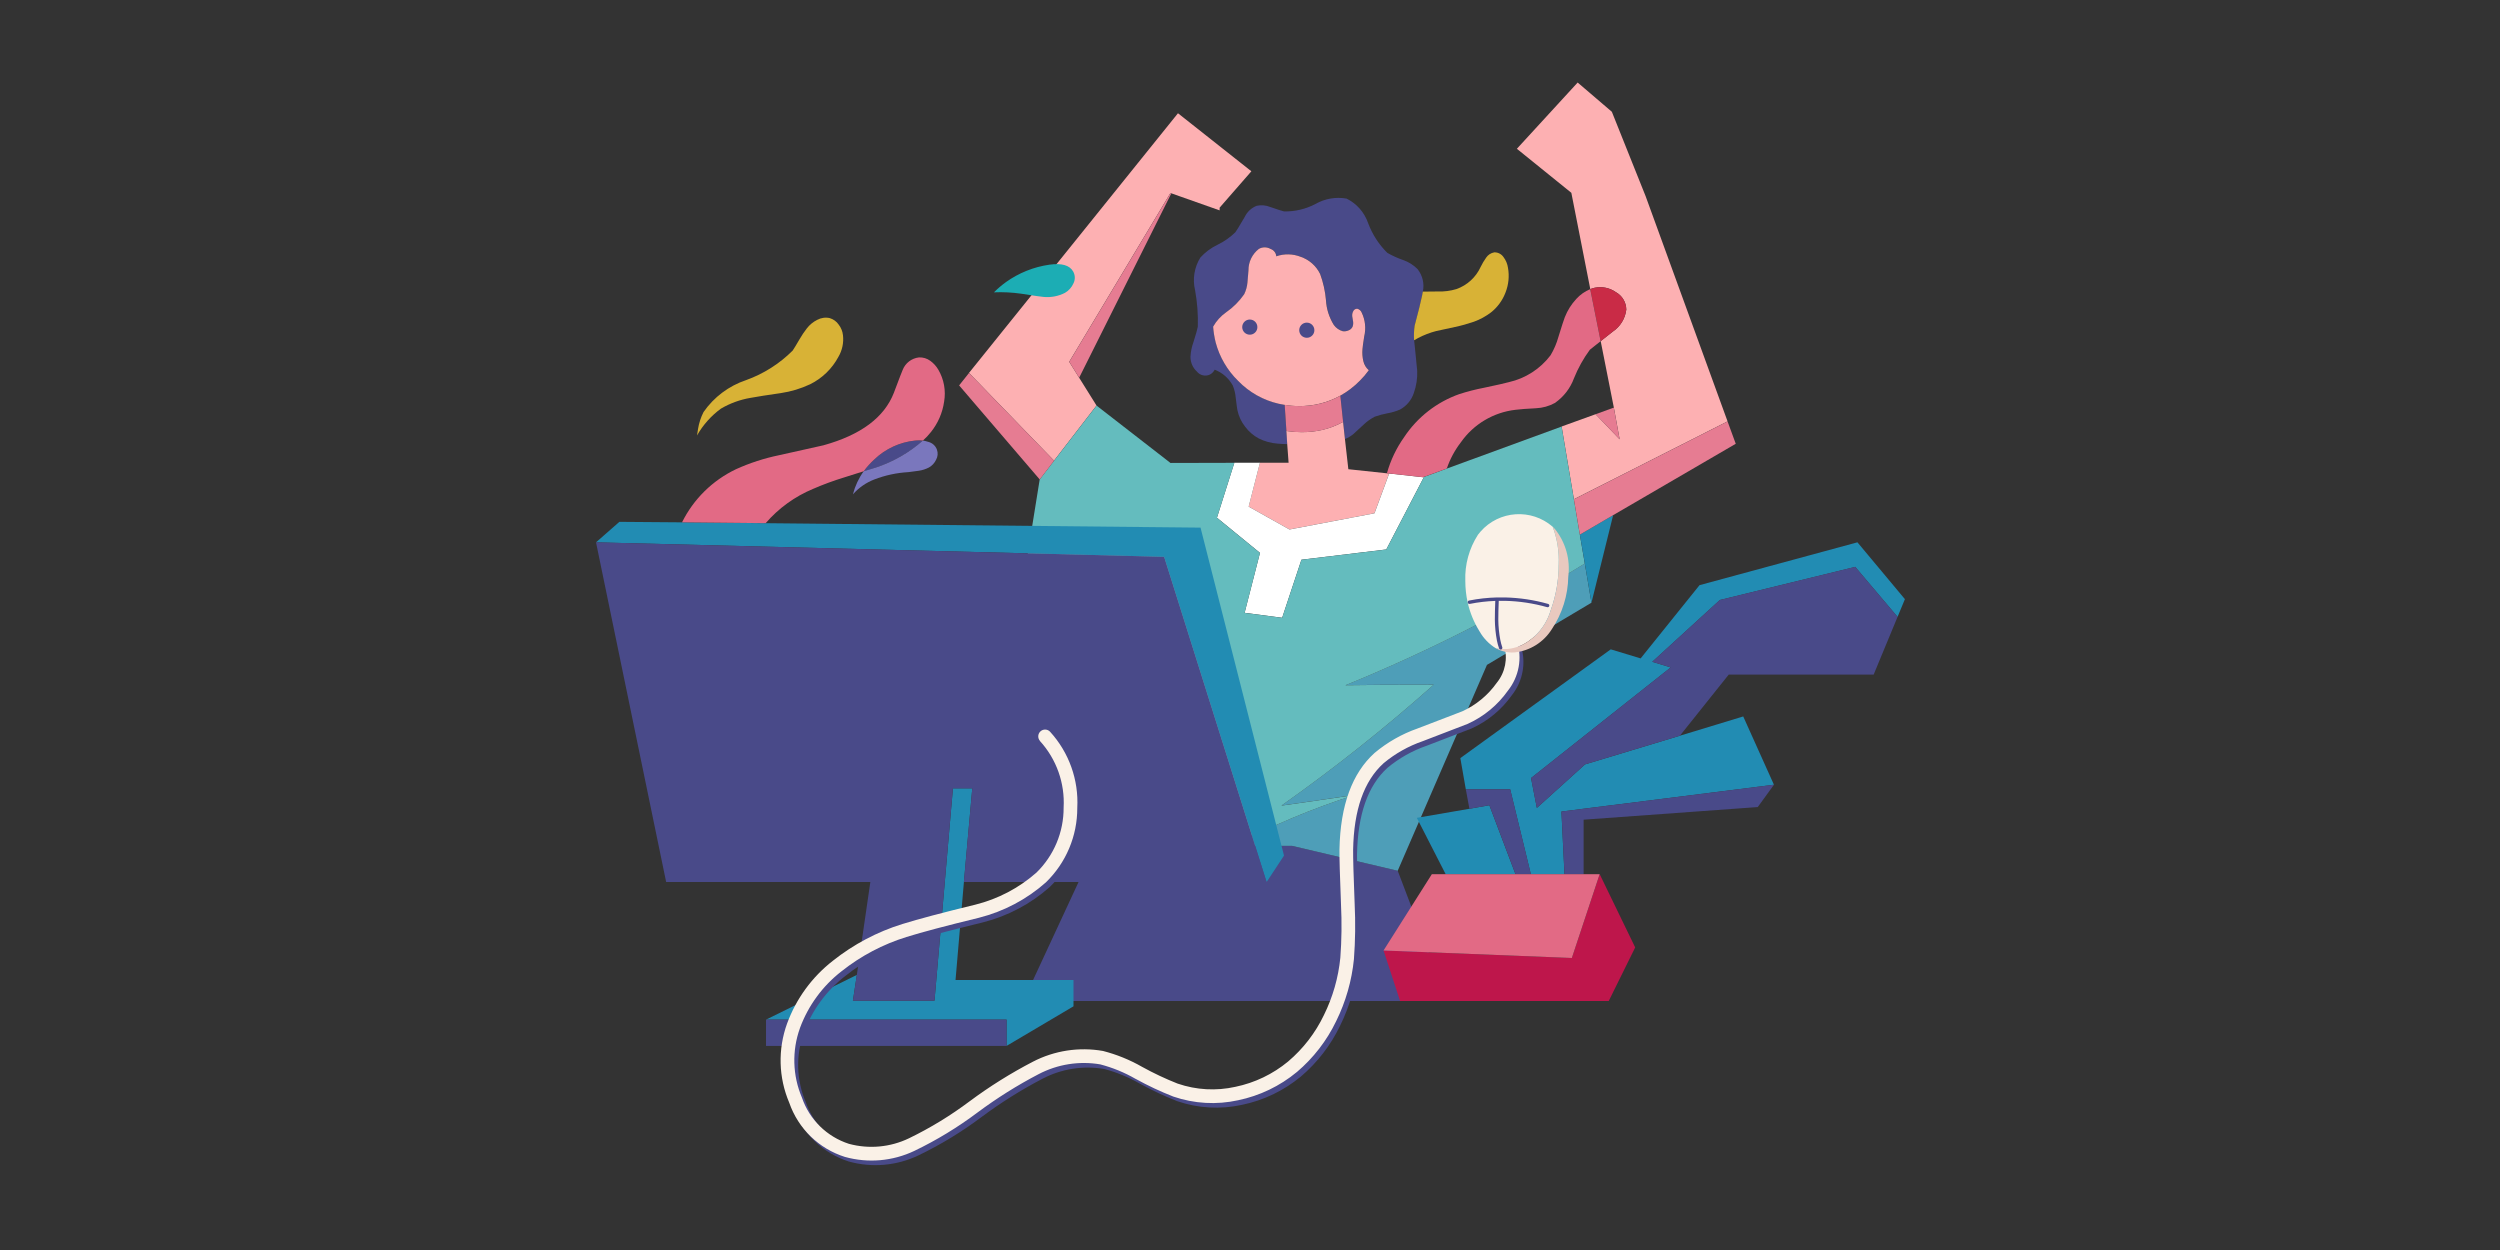 <?xml version="1.0" encoding="UTF-8"?>
<svg id="Capa_1" data-name="Capa 1" xmlns="http://www.w3.org/2000/svg" viewBox="0 0 800 400">
  <rect x="0" y="0" width="800" height="400" fill="#333333" stroke="none"/>
  <defs>
    <style>
      .cls-1 {
        fill: #faf1e7;
      }

      .cls-2 {
        fill: #fff;
      }

      .cls-3 {
        fill: #fdb0b2;
      }

      .cls-4 {
        fill: #1cadb4;
      }

      .cls-5 {
        fill: #228cb3;
      }

      .cls-6 {
        fill: #4e9eb8;
      }

      .cls-7 {
        fill: #e26a85;
      }

      .cls-8 {
        fill: #be164b;
      }

      .cls-9 {
        fill: #e67c92;
      }

      .cls-10 {
        fill: #64bcbe;
      }

      .cls-11 {
        fill: #d8b236;
      }

      .cls-12 {
        fill: #e9c9bf;
      }

      .cls-13 {
        fill: #7a77bd;
      }

      .cls-14 {
        fill: #c92b46;
      }

      .cls-15 {
        fill: #494a89;
      }
    </style>
  </defs>
  <g id="Layer0_18_FILL" data-name="Layer0 18 FILL">
    <path class="cls-15" d="M350.51,270.67l-23.05,49.66h135.65l-15.84-41.68-33.82-7.98h-62.94Zm87.3-199.24c-1.17-3.43-3.64-6.26-6.88-7.87-3.41-.62-6.93-.02-9.94,1.69-3.11,1.65-6.59,2.48-10.11,2.4-.29-.04-1.77-.51-4.42-1.42-1.37-.55-2.87-.69-4.32-.38-1.68,.66-3.04,1.93-3.82,3.55-1.75,2.99-2.75,4.63-3,4.92-1.67,1.63-3.59,2.97-5.68,3.99-2.09,.99-3.96,2.38-5.52,4.1-1.95,3.13-2.56,6.91-1.69,10.49,.7,3.84,.99,7.74,.87,11.64-.14,.8-.6,2.42-1.37,4.86-.57,1.54-.9,3.16-.98,4.81,0,1.76,.72,3.45,2.02,4.64,1,1.3,2.79,1.71,4.26,.98,.63-.36,1.14-.89,1.48-1.53,2.47,.96,4.52,2.76,5.79,5.08,.5,1.24,.81,2.55,.93,3.88,.29,2.37,.47,3.72,.55,4.04,.41,1.91,1.25,3.71,2.46,5.24,1.16,1.57,2.65,2.85,4.37,3.77,1.86,.93,3.88,1.48,5.95,1.64,1.05,.11,2.11,.17,3.17,.16l-.27-4.21-.55-8.36c-5.02-.75-9.71-2.95-13.49-6.33-.47-.43-.94-.89-1.42-1.37-3.45-3.36-5.92-7.59-7.15-12.24-.42-1.67-.69-3.37-.82-5.08,1.02-1.82,2.44-3.39,4.15-4.59,2.26-1.57,4.22-3.53,5.79-5.79,.56-1.17,.91-2.42,1.04-3.71,.14-1.75,.25-3.06,.33-3.93-.03-2.66,1.18-5.19,3.28-6.83,1.18-.69,2.64-.69,3.82,0,1.02,.35,1.73,1.27,1.8,2.35,2.54-.88,5.31-.83,7.81,.16,2.73,.93,4.98,2.92,6.23,5.52,.99,2.69,1.61,5.5,1.86,8.36,.16,2.81,1.02,5.54,2.51,7.92,.7,.99,1.73,1.7,2.9,2.02,.61,.07,1.24-.02,1.8-.27,.58-.22,1.05-.65,1.31-1.2,.19-.52,.25-1.09,.16-1.64-.14-.73-.23-1.27-.27-1.64-.07-.58,.04-1.18,.33-1.69,.23-.51,.76-.82,1.31-.76,.62,.17,1.12,.61,1.37,1.2,1.15,2.38,1.44,5.08,.82,7.65-.33,2.08-.51,3.42-.55,4.04-.12,1.3-.03,2.61,.27,3.88,.26,1.13,.87,2.14,1.75,2.9-.87,1.21-1.84,2.34-2.9,3.39-1.84,1.87-3.94,3.47-6.23,4.75l.87,8.36,.6,5.52c.95-.38,1.83-.89,2.62-1.53,1.46-1.35,2.57-2.37,3.33-3.06,1.07-1.03,2.28-1.9,3.61-2.57,1.33-.47,2.7-.84,4.1-1.09,1.37-.24,2.71-.64,3.99-1.2,2.07-1.14,3.63-3.01,4.37-5.24,.83-2.31,1.2-4.76,1.09-7.21-.04-.66-.27-3.04-.71-7.15-.11-.89-.2-1.73-.27-2.51-.1-1.55-.05-3.11,.16-4.64,1.17-4.33,1.97-7.56,2.4-9.67,.09-.42,.16-.84,.22-1.26,.56-2.55-.07-5.22-1.69-7.26-1.3-1.31-2.89-2.3-4.64-2.9-1.74-.61-3.43-1.37-5.03-2.29-2.7-2.67-4.79-5.9-6.12-9.46Z"/>
    <path class="cls-3" d="M429.78,134.96v.05c-2.09,1.16-4.34,2.02-6.67,2.57-2.15,.48-4.35,.72-6.56,.71-1.52,0-3.03-.11-4.53-.33-.12-.02-.24-.04-.38-.05l.27,4.21,.44,5.95h-9.18l-3.61,14.04,13.06,7.32,27.21-5.19,4.7-12.73-.71-.05-12.35-1.31-1.09-9.67-.6-5.52h0Zm85.99-99.21l-10.92-9.34-19.45,21.2,17.43,14.09,6.06,30.81c.46-.18,.94-.32,1.42-.44,2.36-.48,4.81,.03,6.78,1.42,2.03,1.13,3.3,3.25,3.33,5.57-.34,2.87-1.92,5.44-4.32,7.05-.98,.78-2.27,1.8-3.88,3.06l4.21,21.25,1.86,10.16-7.7-8.03-10.87,3.93,3.93,23.27,49.17-24.91-26.22-72.06-10.82-27.04h0Zm-112.98,43.93c-2.09,1.64-3.31,4.17-3.28,6.83-.07,.87-.18,2.18-.33,3.93-.12,1.29-.48,2.55-1.04,3.71-1.57,2.26-3.53,4.22-5.79,5.79-1.71,1.2-3.13,2.77-4.15,4.59,.13,1.71,.4,3.41,.82,5.08,1.24,4.65,3.71,8.88,7.15,12.24,.48,.48,.95,.93,1.42,1.37,3.79,3.38,8.47,5.58,13.49,6.34,1.52,.26,3.05,.39,4.59,.38,4.62,.06,9.18-1.09,13.22-3.33,2.29-1.28,4.39-2.88,6.23-4.75,1.06-1.05,2.03-2.18,2.9-3.39-.88-.75-1.49-1.77-1.75-2.9-.3-1.27-.39-2.58-.27-3.88,.04-.62,.22-1.97,.55-4.04,.62-2.57,.33-5.27-.82-7.65-.24-.59-.75-1.03-1.37-1.2-.56-.05-1.08,.26-1.31,.76-.29,.52-.4,1.11-.33,1.69,.04,.36,.13,.91,.27,1.64,.08,.55,.03,1.12-.16,1.64-.26,.56-.73,.99-1.31,1.2-.57,.25-1.19,.34-1.8,.27-1.17-.32-2.19-1.03-2.9-2.02-1.49-2.39-2.36-5.11-2.51-7.92-.25-2.86-.87-5.67-1.86-8.36-1.25-2.6-3.5-4.59-6.23-5.52-2.5-.99-5.27-1.05-7.81-.16-.07-1.07-.78-2-1.8-2.35-1.18-.69-2.64-.69-3.82,0h0Zm-51.9,50.09l-5.57-8.91-3.17-5.08,32.4-54.03,.27,.11,15.46,5.46v-.87l10.16-11.64-23.49-18.57-66.87,83.09,27.21,28.08,13.6-17.64Z"/>
    <path class="cls-6" d="M475.83,212.76l33.43-19.89-2.13-12.56c-24.41,15.08-50.03,28.11-76.59,38.95,6.26-.11,15.68-.16,28.24-.16-15.5,13.8-31.77,26.72-48.73,38.68,5.28-.73,13.15-1.88,23.6-3.44-13.45,4.27-26.48,9.74-38.95,16.33h18.74l33.82,7.98,28.57-65.89Z"/>
    <path class="cls-2" d="M455.68,152.61l-.27,.11-10.87-1.2-4.7,12.73-27.21,5.19-13.06-7.32,3.61-14.04h-8.19l-5.57,17.59,13.77,11.25-4.92,19.18,12.02,1.58,6.17-18.58,27.15-3.28,12.07-23.22Z"/>
    <path class="cls-10" d="M503.64,159.77l-3.93-23.27-36.71,13.44-7.32,2.68-12.07,23.22-27.15,3.28-6.17,18.58-12.02-1.58,4.92-19.18-13.77-11.25,5.57-17.59-20.43,.05-23.66-18.36-13.61,17.65-4.59,6.01-4.32,26.82,24.31,15.9-5.96,67.2,3.77,7.32h44.2c12.47-6.6,25.5-12.07,38.95-16.33-10.45,1.57-18.32,2.71-23.6,3.44,16.96-11.96,33.23-24.88,48.73-38.68-12.57,0-21.98,.05-28.24,.16,26.57-10.84,52.19-23.87,76.59-38.95l-1.58-9.23-1.91-11.31Z"/>
    <path class="cls-5" d="M516.21,164.85l-10.65,6.23,1.58,9.23,2.13,12.56,6.94-28.02Z"/>
    <path class="cls-9" d="M516.43,130.43l-5.85,2.13,7.7,8.03-1.86-10.16Zm39.01,11.58l-2.62-7.15-49.17,24.91,1.91,11.31,10.65-6.23,39.23-22.84h0Zm-139.75-12.07c-1.54,0-3.07-.13-4.59-.38l.55,8.36c.14,.02,.27,.04,.38,.05,1.5,.22,3.02,.33,4.53,.33,2.2,0,4.4-.23,6.56-.71,2.33-.55,4.57-1.41,6.67-2.57v-.05l-.88-8.36c-4.04,2.25-8.6,3.4-13.22,3.34Zm-73.53-14.15l3.17,5.08,29.5-59-.27-.11-32.4,54.03h0Zm-32.07,3.55l-3.17,3.99,25.79,30.1,4.59-6.01-27.21-28.08Z"/>
    <path class="cls-14" d="M520.41,99.07c-.03-2.32-1.3-4.45-3.33-5.57-1.96-1.39-4.42-1.9-6.78-1.42-.48,.12-.96,.26-1.42,.44l3.33,16.66c1.61-1.26,2.9-2.28,3.88-3.06,2.4-1.6,3.98-4.18,4.32-7.05Z"/>
    <path class="cls-7" d="M482.83,122.29c-1.35,.36-4.01,.97-7.98,1.8-2.66,.51-5.29,1.19-7.87,2.02-7.22,2.55-13.42,7.38-17.65,13.77-2.5,3.51-4.36,7.43-5.52,11.58l.71,.05,10.87,1.2,.27-.11,7.32-2.68c1.02-3.01,2.54-5.84,4.48-8.36,4.08-5.83,10.47-9.63,17.54-10.43,1.42-.18,3.59-.35,6.5-.49,2.12-.09,4.2-.67,6.06-1.69,2.81-1.95,4.94-4.71,6.12-7.92,1.3-3.24,3.01-6.31,5.08-9.12,1.27-1,2.42-1.92,3.44-2.73l-3.33-16.66c-1.69,.7-3.2,1.76-4.43,3.11-1.6,1.71-2.86,3.72-3.71,5.9-.26,.62-.93,2.7-2.02,6.23-.57,2.07-1.42,4.05-2.51,5.9-3.3,4.37-8.04,7.43-13.38,8.63Z"/>
    <path class="cls-11" d="M475.56,82.46c-.67,.93-1.25,1.92-1.75,2.95-1.52,3.32-4.32,5.88-7.76,7.1-1.91,.57-3.9,.83-5.9,.76-2.17,0-3.79,.02-4.86,.05-.06,.41-.13,.83-.22,1.26-.44,2.11-1.24,5.34-2.4,9.67-.21,1.54-.27,3.09-.16,4.64,.41-.25,.83-.49,1.26-.71,1.84-.97,3.78-1.72,5.79-2.24,1.06-.26,3.08-.69,6.06-1.31,2.05-.44,4.08-1.01,6.06-1.69,1.94-.71,3.76-1.7,5.41-2.95,2.13-1.68,3.75-3.91,4.7-6.45,.97-2.5,1.24-5.22,.76-7.87-.18-1.23-.67-2.39-1.42-3.39-.66-.98-1.77-1.56-2.95-1.53-1.07,.18-2.02,.8-2.62,1.7Z"/>
  </g>
  <g id="Layer0_19_FILL" data-name="Layer0 19 FILL">
    <path class="cls-8" d="M514.79,320.33l8.47-17.15-11.36-23.44-8.91,26.82-60.26-2.4,5.3,16.17h66.76Z"/>
    <path class="cls-5" d="M470.21,258.81l-16.83,2.9,9.23,18.03h22.34l-8.36-22.07-6.39,1.15Zm87.63-29.55l-20.27,6.17-30.37,9.18-15.41,13.93-1.86-9.56,44.69-35.4-5.9-1.8,21.63-19.78,43.32-10.6,13.55,16.01,2.35-5.68-15.19-18.19-50.53,13.71-18.85,23.44-9.56-2.9-48.13,34.8,1.75,10h14.2l6.61,27.15h10.76l-.98-20.05,68.01-8.58-9.83-21.85Z"/>
    <path class="cls-15" d="M469.06,252.58l1.15,6.23,6.39-1.15,8.36,22.07h4.92l-6.61-27.15h-14.2Zm37.7,27.15v-17.43l55.72-4.04,5.19-7.15-68.01,8.58,.98,20.05h6.12Zm30.81-44.3l15.62-19.56h46.38l7.65-18.47-13.55-16.01-43.32,10.6-21.63,19.78,5.9,1.8-44.69,35.4,1.86,9.56,15.41-13.93,30.37-9.18Z"/>
    <path class="cls-7" d="M511.89,279.74h-53.7l-15.46,24.42,60.26,2.4,8.9-26.82Z"/>
  </g>
  <g id="Layer0_62_FILL" data-name="Layer0 62 FILL">
    <path class="cls-4" d="M321.83,90.33c-1.34,.97-2.6,2.05-3.77,3.22,2.9-.13,5.81,.02,8.69,.43,4.19,.66,6.59,1,7.21,1.04,2.36,.22,4.72-.23,6.83-1.31,1.21-.7,2.17-1.77,2.73-3.06,.59-1.2,.55-2.61-.11-3.77-1.13-2-3.64-2.73-7.54-2.19-5.07,.71-9.88,2.65-14.04,5.63Z"/>
    <path class="cls-5" d="M311.12,252.26h-6.18l-5.9,67.96h-26.11l1.26-8.25-29.06,14.31h76.97v8.41l21.42-12.67v-8.41h-37.75l2.68-31.36,2.68-29.99Zm-92.87-85.11l-20.05-.16-7.48,6.56,181.81,4.64,32.78,104.07,5.57-8.47-26.71-104.95-139.14-1.42-26.77-.28Z"/>
    <path class="cls-15" d="M276.38,150.81c2.49-.76,3.8-1.16,3.93-1.2,5.54-1.84,10.65-4.78,15.02-8.63-.82-.08-1.64-.08-2.46,0-4.9,.5-9.49,2.61-13.06,6.01-1.27,1.16-2.43,2.44-3.44,3.82Zm-85.66,22.72l22.45,108.72h65.34l-4.32,29.72-1.26,8.25h26.11l5.9-67.96h6.18l-2.68,29.99h96.86l-32.78-104.07-181.81-4.64h0Zm54.41,152.75v8.41h76.97v-8.41h-76.97Z"/>
    <path class="cls-13" d="M297.08,141.41c-.57-.19-1.15-.34-1.75-.44-4.38,3.86-9.49,6.79-15.02,8.63-.13,.04-1.44,.45-3.93,1.2-1.6,2.22-2.76,4.72-3.44,7.38,1.86-2.11,4.2-3.74,6.83-4.75,3.5-1.35,7.18-2.14,10.93-2.35,2.04-.26,3.15-.4,3.33-.44,1.12-.17,2.21-.52,3.22-1.04,1-.56,1.8-1.42,2.29-2.46,.57-1,.67-2.2,.27-3.28-.45-1.22-1.47-2.13-2.73-2.46Z"/>
    <path class="cls-7" d="M249.28,145.67c-4.74,.98-9.36,2.48-13.77,4.48-7.49,3.57-13.57,9.55-17.26,16.99l26.77,.27c4.14-4.79,9.34-8.55,15.19-10.98,3.24-1.41,6.56-2.63,9.94-3.66,2.56-.79,4.63-1.45,6.23-1.97,1.02-1.39,2.17-2.67,3.44-3.82,3.56-3.4,8.16-5.51,13.06-6.01,.82-.08,1.64-.08,2.46,0,.94-.83,1.8-1.74,2.57-2.73,2.25-2.81,3.7-6.16,4.21-9.72,.6-3.52-.05-7.14-1.86-10.22-.65-1.12-1.52-2.08-2.57-2.84-1.04-.76-2.31-1.15-3.61-1.09-2.37,.26-4.39,1.82-5.24,4.04-.11,.18-1.04,2.6-2.79,7.26-3.06,7.9-10.58,13.51-22.56,16.83-6.34,1.39-11.07,2.45-14.2,3.17Z"/>
    <path class="cls-11" d="M265.56,101.8c-1.37-.32-2.81-.12-4.04,.55-1.3,.64-2.44,1.58-3.33,2.73-.86,1.11-1.65,2.28-2.35,3.5-1.06,1.82-1.78,3.02-2.19,3.61-4.22,4.21-9.31,7.44-14.91,9.45-5.52,1.85-10.29,5.43-13.61,10.22-.86,1.68-1.45,3.49-1.75,5.35-.1,.57-.21,1.28-.33,2.13,1.91-3.37,4.52-6.29,7.65-8.58,2.92-1.71,6.12-2.88,9.45-3.44,2.15-.4,5.39-.91,9.72-1.53,3.25-.48,6.42-1.44,9.4-2.84,3.84-1.91,6.99-4.96,9.01-8.74,1.23-2.09,1.75-4.53,1.47-6.94-.13-1.23-.6-2.41-1.37-3.39-.68-1-1.68-1.73-2.84-2.08Z"/>
  </g>
  <path class="cls-15" d="M334.04,238.6c5.28,5.8,8,13.47,7.57,21.3,.04,7.84-3.11,15.36-8.73,20.83h0c-5.59,4.91-12.26,8.41-19.48,10.22-10.53,2.56-18.31,4.63-23.36,6.2h-.02c-8.07,2.51-15.61,6.49-22.23,11.75h0c-6.68,5.19-11.76,12.15-14.67,20.09-2.99,8.24-2.75,17.3,.69,25.36h0c2.87,8.28,9.48,14.7,17.83,17.34h.01c7.39,2.05,15.27,1.36,22.2-1.94,7.13-3.43,13.9-7.55,20.23-12.3,6.18-4.6,12.71-8.7,19.54-12.26h0c6.05-3.17,12.98-4.27,19.71-3.12,3.97,1.04,7.78,2.61,11.33,4.65h.02c3.89,2.15,7.91,4.04,12.05,5.66,6.67,2.28,13.83,2.69,20.71,1.17h0c6.91-1.43,13.37-4.53,18.8-9.03h.01c5.29-4.49,9.58-10.04,12.58-16.29,3.07-6.23,4.99-12.95,5.68-19.86v-.02c.44-5.86,.51-11.73,.23-17.6h0c-.36-9.05-.52-14.84-.49-17.37,.24-12.69,3.41-21.95,9.77-27.7h0c3.69-3.07,7.9-5.44,12.43-7.01h.01c3.16-1.24,7.95-3.08,14.35-5.52l.16-.07c5.14-2.34,9.56-6,12.82-10.61h0c3.54-4.47,4.63-10.4,2.9-15.83-.39-1.14-1.64-1.75-2.78-1.36-1.13,.39-1.74,1.62-1.36,2.76,1.25,4.12,.37,8.59-2.35,11.93-2.81,3.96-6.61,7.1-11.02,9.12-6.38,2.43-11.15,4.26-14.31,5.5-5.03,1.76-9.7,4.42-13.79,7.84-7.11,6.42-10.94,16.68-11.21,30.86h0c-.04,2.58,.13,8.44,.49,17.6,.28,5.67,.21,11.36-.21,17.02-.63,6.39-2.41,12.61-5.25,18.37h0c-2.73,5.71-6.63,10.77-11.45,14.86-4.89,4.05-10.7,6.83-16.92,8.12-6.11,1.36-12.47,1.01-18.39-1.02h-.02c-3.92-1.55-7.74-3.35-11.43-5.39-3.91-2.24-8.11-3.94-12.48-5.07h0c-7.66-1.35-15.55-.14-22.46,3.44-7.07,3.67-13.83,7.9-20.22,12.65h0c-6.08,4.56-12.58,8.53-19.42,11.85h0c-5.98,2.88-12.8,3.51-19.21,1.78-7.07-2.28-12.65-7.76-15.05-14.79-3.02-7.07-3.25-15.03-.63-22.26h0c2.64-7.19,7.25-13.48,13.3-18.16,6.19-4.92,13.25-8.64,20.8-10.97,5.01-1.56,12.72-3.61,23.14-6.14l.11-.03c7.91-2.01,15.22-5.88,21.33-11.29,6.46-6.25,10.09-14.86,10.06-23.85h0c.48-8.97-2.66-17.75-8.71-24.37-.82-.89-2.2-.95-3.09-.13-.89,.82-.95,2.2-.13,3.09h0Z"/>
  <path class="cls-1" d="M332.79,237.13c5.28,5.8,8,13.47,7.57,21.3,.04,7.84-3.11,15.36-8.73,20.83h0c-5.59,4.91-12.26,8.41-19.48,10.22-10.53,2.56-18.31,4.63-23.36,6.2h-.02c-8.07,2.51-15.61,6.49-22.23,11.75h0c-6.68,5.19-11.76,12.15-14.67,20.09-2.99,8.24-2.75,17.3,.69,25.36h0c2.87,8.28,9.48,14.7,17.83,17.34h.01c7.39,2.05,15.27,1.36,22.2-1.94,7.13-3.43,13.9-7.55,20.23-12.3,6.18-4.6,12.71-8.7,19.54-12.26h0c6.05-3.17,12.98-4.27,19.71-3.12,3.97,1.04,7.78,2.6,11.33,4.65h.02c3.89,2.15,7.91,4.04,12.05,5.66,6.67,2.28,13.83,2.69,20.71,1.17h0c6.91-1.43,13.37-4.53,18.8-9.03h.01c5.29-4.49,9.58-10.04,12.58-16.29,3.07-6.23,4.99-12.95,5.68-19.86v-.02c.44-5.86,.51-11.73,.23-17.6h0c-.36-9.05-.52-14.83-.49-17.37,.24-12.69,3.41-21.95,9.77-27.7h0c3.69-3.07,7.9-5.44,12.43-7.01h.01c3.16-1.24,7.95-3.08,14.35-5.52l.16-.07c5.14-2.34,9.56-6,12.82-10.61h0c3.54-4.47,4.63-10.4,2.9-15.83-.4-1.14-1.65-1.74-2.78-1.34-1.12,.39-1.73,1.61-1.35,2.74,1.25,4.12,.37,8.59-2.35,11.93-2.81,3.96-6.61,7.1-11.02,9.12-6.38,2.43-11.15,4.26-14.31,5.49-5.03,1.76-9.7,4.42-13.79,7.85-7.11,6.42-10.94,16.68-11.21,30.86h0c-.04,2.58,.13,8.44,.49,17.6,.28,5.67,.21,11.36-.21,17.02-.63,6.39-2.41,12.61-5.25,18.37h0c-2.73,5.71-6.63,10.77-11.45,14.86-4.89,4.05-10.7,6.84-16.92,8.12-6.11,1.36-12.47,1.01-18.39-1.02h-.02c-3.92-1.55-7.74-3.35-11.43-5.39-3.91-2.24-8.11-3.94-12.48-5.07h0c-7.66-1.35-15.55-.14-22.45,3.44-7.07,3.67-13.83,7.9-20.22,12.65h0c-6.08,4.56-12.58,8.53-19.42,11.85h0c-5.98,2.88-12.8,3.51-19.21,1.78-7.07-2.28-12.65-7.76-15.05-14.79-3.02-7.07-3.24-15.03-.63-22.26v-.02c2.65-7.18,7.26-13.47,13.3-18.15,6.19-4.92,13.25-8.64,20.8-10.98,5.01-1.56,12.72-3.6,23.14-6.14l.11-.03c7.91-2.01,15.22-5.88,21.33-11.29,6.46-6.25,10.09-14.86,10.06-23.85h0c.48-8.97-2.66-17.75-8.72-24.38-.83-.88-2.21-.91-3.09-.08-.84,.8-.91,2.11-.16,3l.03,.04h0Z"/>
  <g id="Layer0_77_FILL" data-name="Layer0 77 FILL">
    <path class="cls-1" d="M498.78,180.64c.18-4.11-.47-8.22-1.91-12.07-6.82-5.95-17.17-5.25-23.12,1.56h0c-.28,.33-.55,.66-.81,1-2.82,4.39-4.24,9.54-4.04,14.75,0,2.33,.25,4.66,.76,6.94,.73,3.25,2.01,6.35,3.77,9.18,1.28,2.27,3.12,4.17,5.35,5.52,.51,.09,1.02,.14,1.53,.16,.59,.02,1.3,.02,2.13,0,2.54-.25,4.96-1.2,6.99-2.73,3.31-2.4,5.71-5.85,6.83-9.78,1.68-4.66,2.53-9.58,2.51-14.53Z"/>
    <path class="cls-12" d="M497.47,169.16c-.2-.21-.4-.41-.6-.6,1.45,3.85,2.1,7.96,1.91,12.07,.01,4.95-.84,9.87-2.51,14.53-1.12,3.93-3.52,7.38-6.83,9.78-2.04,1.54-4.45,2.48-6.99,2.73-.83,.02-1.54,.02-2.13,0-.51-.02-1.02-.07-1.53-.16,.57,.32,1.18,.58,1.8,.77,1.35,.45,2.79,.62,4.21,.49,4.83-.55,9.15-3.26,11.75-7.38,3.36-5,5.2-10.86,5.3-16.88,.71-5.5-.87-11.05-4.37-15.35Z"/>
  </g>
  <path class="cls-15" d="M478.49,192.29c-.09,2.12-.14,4.14-.14,6.05h0c.03,2.25,.25,4.47,.67,6.67,.17,.84,.39,1.67,.68,2.48,.1,.28,.41,.43,.7,.33s.43-.41,.33-.7h0c-.27-.76-.48-1.54-.63-2.33h0c-.4-2.13-.62-4.29-.64-6.45,0-1.92,.05-3.94,.14-6.07,.68,0,1.35,0,2.03,0,4.56,.1,9.08,.79,13.47,2.03,.29,.08,.59-.09,.67-.38s-.09-.59-.38-.67c-4.47-1.27-9.09-1.96-13.74-2.07h0c-.87-.02-1.73-.02-2.59,0h0c-3,.07-6,.4-8.94,.99-.3,.05-.5,.33-.45,.63,.05,.3,.33,.5,.63,.45,.01,0,.02,0,.03,0h0c2.69-.54,5.42-.86,8.16-.96Z"/>
  <g id="Layer0_97_FILL" data-name="Layer0 97 FILL">
    <path class="cls-15" d="M402.36,104.64c-.02-1.34-1.12-2.41-2.46-2.39-1.34,.02-2.41,1.12-2.39,2.46s1.12,2.41,2.46,2.39c.63,0,1.23-.26,1.68-.71,.47-.46,.72-1.09,.71-1.75Z"/>
  </g>
  <g id="Layer0_98_FILL" data-name="Layer0 98 FILL">
    <path class="cls-15" d="M420.6,105.63c-.02-1.34-1.12-2.41-2.46-2.39-1.34,.02-2.41,1.12-2.39,2.46,.02,1.34,1.12,2.41,2.46,2.39,.63,0,1.23-.26,1.68-.71,.47-.46,.72-1.09,.71-1.75Z"/>
  </g>
</svg>